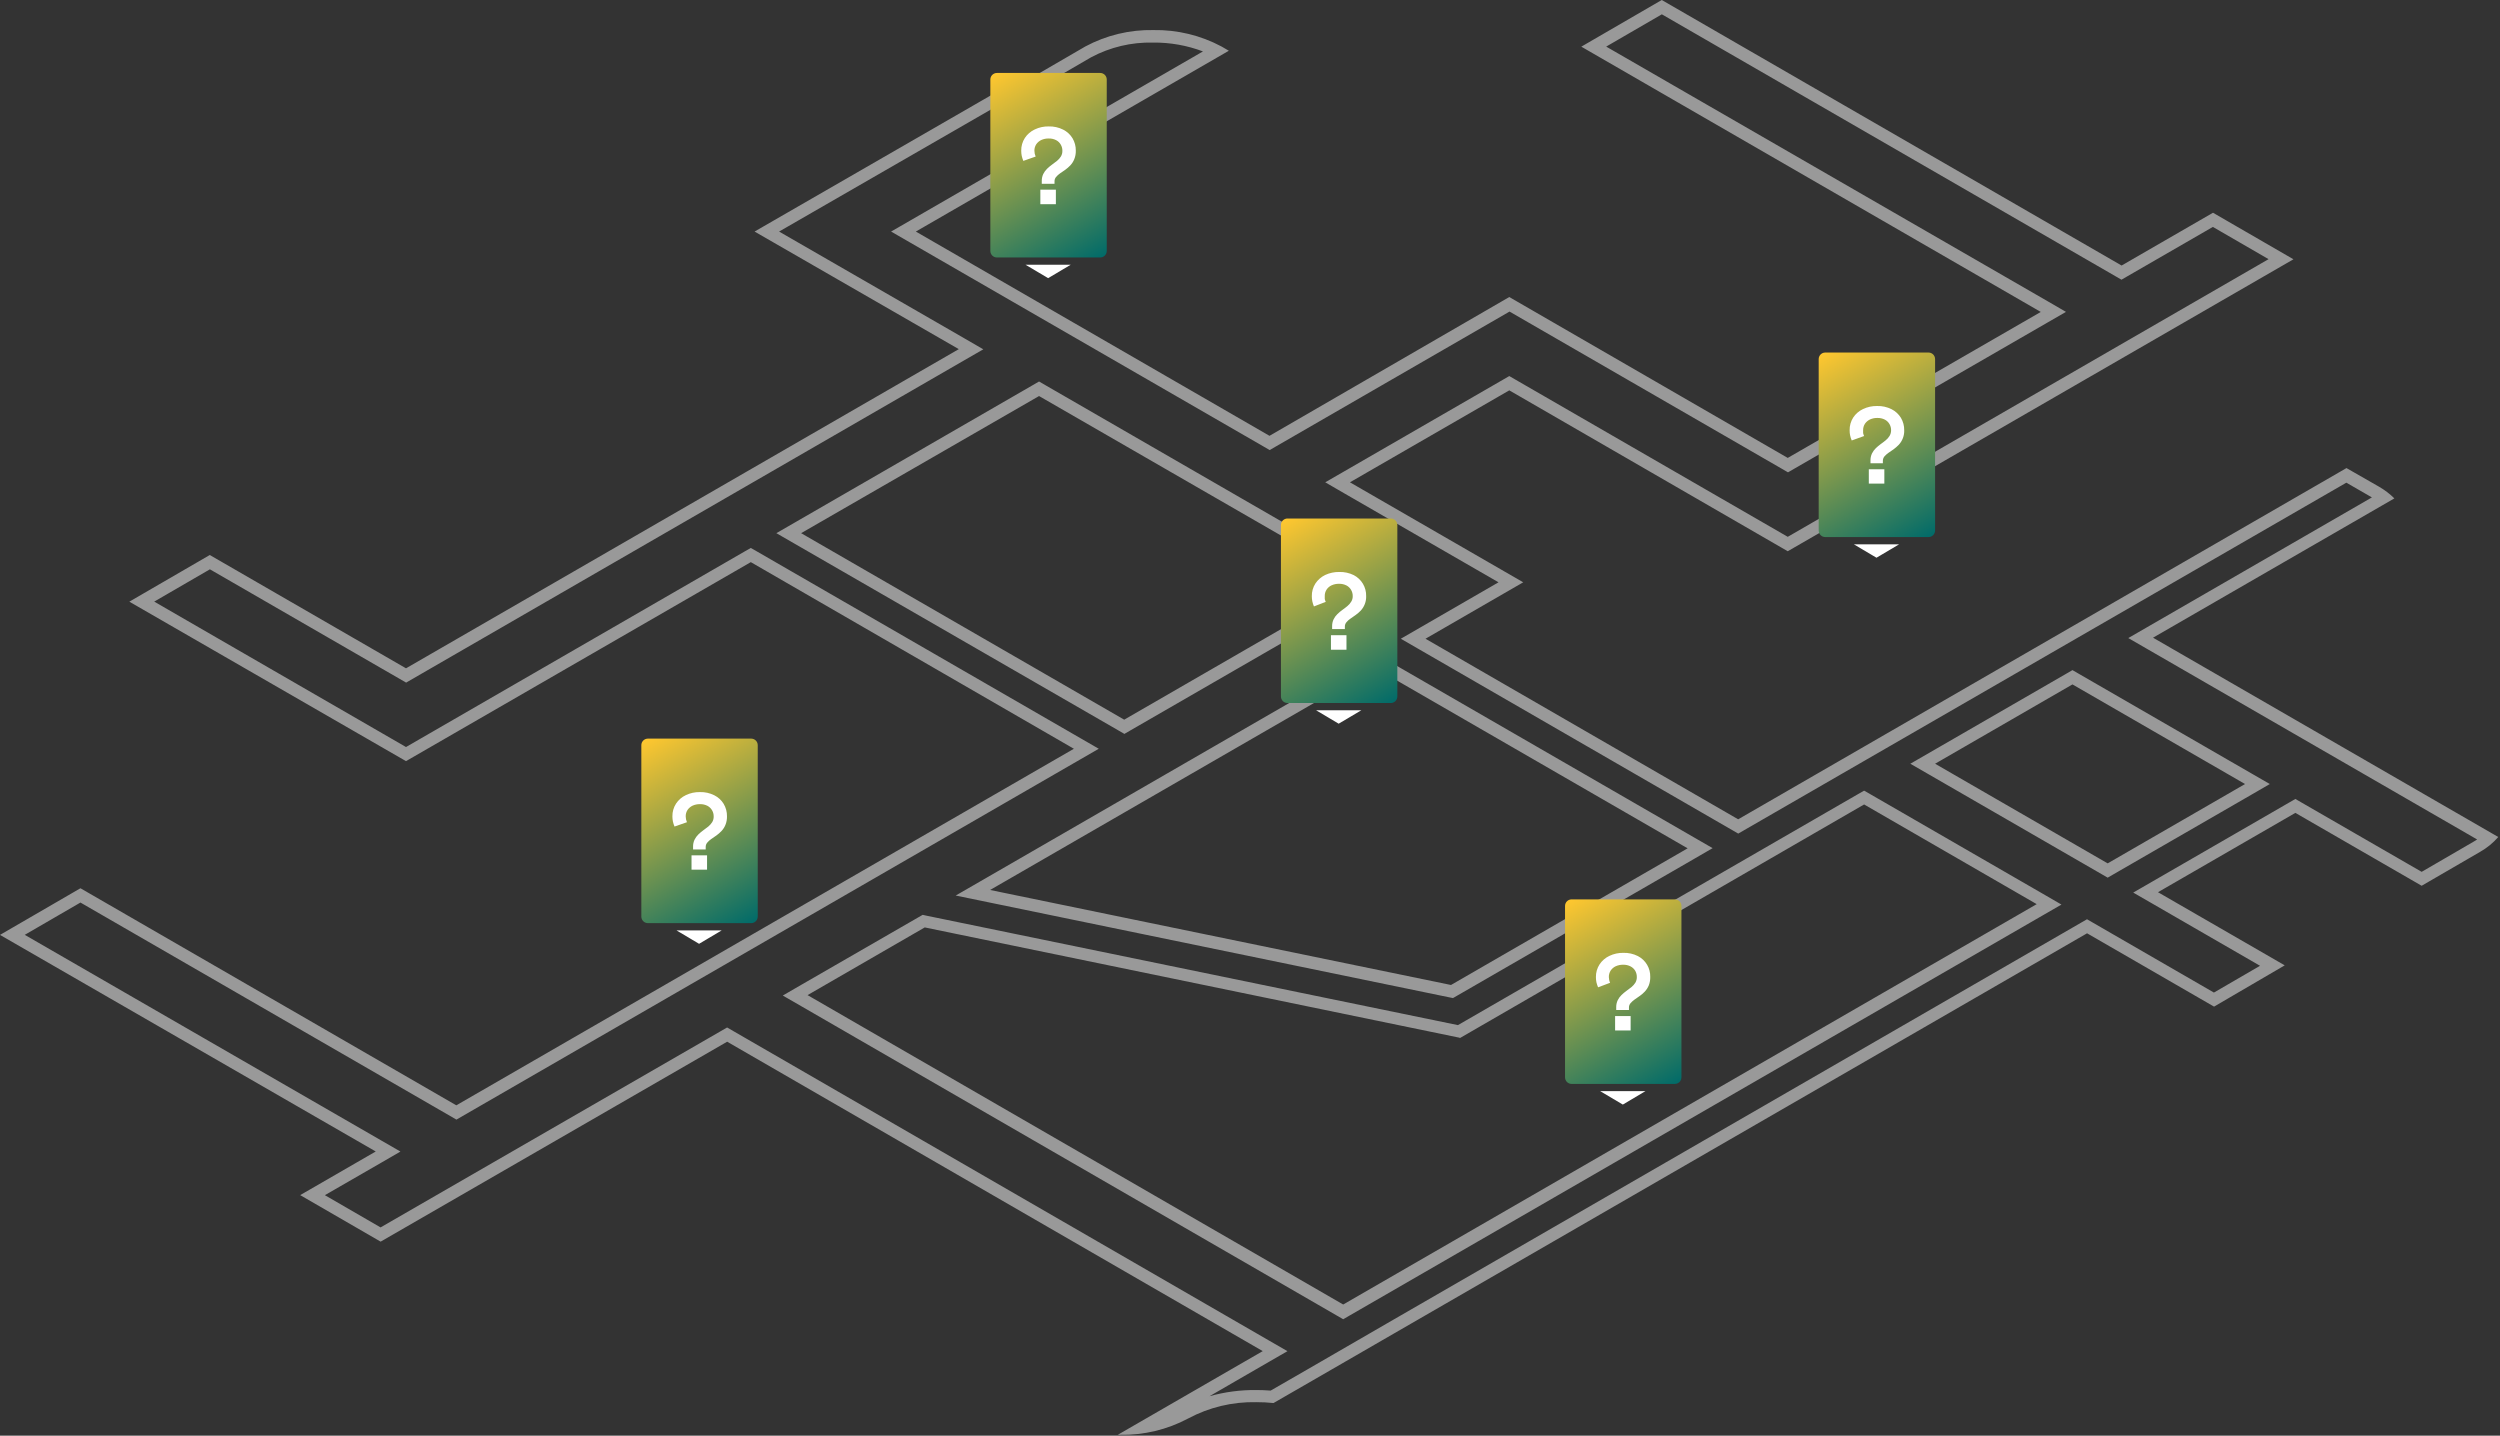 <svg width="404" height="232" viewBox="0 0 404 232" fill="none" xmlns="http://www.w3.org/2000/svg">
<rect x="0" y="0" width="404" height="232" fill="#333333" stroke="none"/>
<path opacity="0.5" d="M268.55 2.31L341.83 44.62L342.83 45.2L343.83 44.62L357.6 36.67L366.6 41.88L288.9 86.75L244.9 61.35L243.9 60.77L242.9 61.35L217.16 76.21L214.16 77.94L217.16 79.68L242.16 94.1L229.37 101.49L226.37 103.22L229.37 104.95L279.9 134.13L280.9 134.71L281.9 134.13L379.17 78L383.3 80.38L346.93 101.38L343.93 103.11L346.93 104.84L400.31 135.66L399.79 135.98L391.34 140.89L371.93 129.69L370.93 129.11L369.93 129.69L347.73 142.51L344.73 144.24L347.73 145.97L365.22 156.07L357.77 160.4L338.26 149.13L337.26 148.55L336.26 149.13L224.19 213.83L211.19 221.35L205.34 224.72C204.56 224.66 203.77 224.63 202.99 224.63C200.442 224.606 197.904 224.943 195.45 225.63L205.05 220.08L208.05 218.35L205.05 216.62L118.5 166.62L117.5 166.04L116.5 166.62L61.5 198.35L52.5 193.14L61.71 187.83L64.71 186.09L61.71 184.36L4 151.07L13 145.85L72.76 180.35L73.76 180.93L74.76 180.35L174.56 122.73L177.56 121L174.56 119.27L122.33 89.12L121.33 88.55L120.33 89.12L65.61 120.72L24.92 97.22L33.92 92L64.63 109.73L65.63 110.31L66.63 109.73L155.9 58.18L158.9 56.45L155.9 54.71L125.9 37.42L161.34 17C163.181 16.549 164.951 15.846 166.6 14.91L176.32 9.26C179.393 7.619 182.837 6.799 186.32 6.88C189.079 6.849 191.819 7.334 194.4 8.31L147 35.69L144 37.42L147 39.15L204.18 72.15L205.18 72.73L206.18 72.15L243.94 50.35L287.94 75.75L288.94 76.33L289.94 75.75L330.86 52.13L333.86 50.4L330.86 48.66L259.56 7.53L268.56 2.31M181.68 118.61L182.68 118.03L221.13 95.84L224.13 94.1L221.13 92.37L168.91 62.23L167.91 61.65L166.91 62.23L128.46 84.43L125.46 86.16L128.46 87.89L180.67 118L181.67 118.58M234.85 161.26L235.51 160.88L273.76 138.8L276.76 137.06L273.76 135.33L223.23 106.16L222.23 105.58L221.23 106.16L159 142.09L154.44 144.72L159.59 145.78L234.06 161.14L234.81 161.29M340.6 141.83L341.6 141.25L363.8 128.44L366.8 126.7L363.8 124.97L335.91 108.87L334.91 108.29L333.91 108.87L311.71 121.69L308.71 123.42L311.71 125.15L339.6 141.25L340.6 141.83ZM235.6 165.66L149.84 148L149.1 147.84L148.44 148.22L129.5 159.14L126.5 160.88L129.5 162.61L216.06 212.61L217.06 213.19L218.06 212.61L330.13 147.91L333.13 146.18L330.13 144.44L302.24 128.34L301.24 127.77L300.24 128.34L235.55 165.69M268.54 0L255.54 7.54L329.79 50.41L288.9 74L243.9 48L205.15 70.43L148 37.42L198.58 8.2L197.39 7.51C194.008 5.706 190.222 4.794 186.39 4.86C182.557 4.784 178.768 5.697 175.39 7.51L165.66 13.16C164.095 14.043 162.411 14.697 160.66 15.1L121.94 37.42L154.94 56.42L65.61 108L33.9 89.69L20.9 97.23L65.61 123L121.33 90.84L173.54 121L73.74 178.62L13 143.54L0 151.08L60.72 186.08L48.51 193.13L61.51 200.65L117.51 168.34L204.06 218.34L180.64 231.86H181C184.831 231.938 188.618 231.033 192 229.23C195.379 227.42 199.167 226.51 203 226.59C203.935 226.586 204.87 226.633 205.8 226.73L212.2 223.04L225.2 215.53L337.27 150.82L357.79 162.67L369.21 156L348.73 144.18L370.93 131.36L391.34 143.14L400.8 137.65C401.901 137.024 402.889 136.216 403.72 135.26L347.93 103.05L386.93 80.54C386.183 79.8 385.343 79.162 384.43 78.64L379.19 75.64L280.89 132.4L230.36 103.22L246.15 94.1L218.15 77.94L243.9 63.08L288.9 89.08L370.62 41.9L357.62 34.38L342.85 42.91L268.54 0ZM181.67 116.3L129.46 86.16L167.91 64L220.12 94.1L181.67 116.3ZM234.51 159.18L160 143.82L222.19 107.92L272.72 137.09L234.47 159.18H234.51ZM340.6 139.52L312.71 123.42L334.91 110.6L362.8 126.7L340.6 139.52ZM235.89 167.77L301.24 130L329.13 146.11L217.06 210.81L130.5 160.81L149.44 149.87L235.89 167.7V167.77Z" fill="white"/>
<path d="M121.39 119.36H104.7C104.115 119.36 103.64 119.834 103.64 120.42V148.12C103.64 148.705 104.115 149.18 104.7 149.18H121.39C121.975 149.18 122.45 148.705 122.45 148.12V120.42C122.45 119.834 121.975 119.36 121.39 119.36Z" fill="url(#paint0_linear_101_665)"/>
<path d="M109 133.57C108.889 133.305 108.802 133.031 108.74 132.75C108.688 132.48 108.661 132.205 108.66 131.93C108.645 131.197 108.851 130.476 109.25 129.86C109.643 129.265 110.194 128.791 110.84 128.49C111.545 128.153 112.319 127.985 113.1 128C113.911 127.976 114.716 128.155 115.44 128.52C116.064 128.832 116.588 129.314 116.95 129.91C117.308 130.515 117.491 131.207 117.48 131.91C117.493 132.386 117.408 132.859 117.23 133.3C117.08 133.67 116.863 134.009 116.59 134.3C116.335 134.564 116.057 134.805 115.76 135.02L114.93 135.59C114.692 135.755 114.477 135.95 114.29 136.17C114.121 136.371 114.032 136.628 114.04 136.89V137.27H112V136.85C111.989 136.45 112.071 136.053 112.24 135.69C112.397 135.374 112.606 135.086 112.86 134.84C113.11 134.598 113.378 134.374 113.66 134.17C113.95 133.97 114.22 133.76 114.47 133.56C114.71 133.359 114.919 133.123 115.09 132.86C115.254 132.582 115.338 132.263 115.33 131.94C115.336 131.589 115.246 131.244 115.07 130.94C114.894 130.634 114.633 130.384 114.32 130.22C113.949 130.032 113.536 129.939 113.12 129.95C112.711 129.943 112.304 130.024 111.93 130.19C111.601 130.344 111.318 130.582 111.11 130.88C110.905 131.195 110.801 131.565 110.81 131.94C110.814 132.261 110.882 132.577 111.01 132.87L109 133.57ZM111.75 138.22H114.26V140.54H111.75V138.22Z" fill="white"/>
<path d="M109.32 150.35H116.63L112.97 152.52L109.32 150.35Z" fill="white"/>
<path d="M270.66 145.34H253.97C253.385 145.34 252.91 145.814 252.91 146.4V174.1C252.91 174.685 253.385 175.16 253.97 175.16H270.66C271.245 175.16 271.72 174.685 271.72 174.1V146.4C271.72 145.814 271.245 145.34 270.66 145.34Z" fill="url(#paint1_linear_101_665)"/>
<path d="M258.25 159.55C258.136 159.285 258.046 159.011 257.98 158.73C257.928 158.46 257.901 158.185 257.9 157.91C257.885 157.177 258.091 156.456 258.49 155.84C258.883 155.245 259.434 154.771 260.08 154.47C260.785 154.133 261.559 153.965 262.34 153.98C263.151 153.956 263.956 154.135 264.68 154.5C265.297 154.817 265.812 155.301 266.166 155.897C266.52 156.493 266.698 157.177 266.68 157.87C266.692 158.342 266.611 158.811 266.44 159.25C266.284 159.619 266.064 159.958 265.79 160.25C265.538 160.514 265.26 160.752 264.96 160.96L264.13 161.54C263.895 161.708 263.68 161.902 263.49 162.12C263.321 162.321 263.232 162.578 263.24 162.84V163.22H261.18V162.8C261.169 162.4 261.251 162.003 261.42 161.64C261.575 161.323 261.785 161.035 262.04 160.79C262.29 160.548 262.558 160.324 262.84 160.12C263.13 159.92 263.4 159.71 263.65 159.51C263.891 159.309 264.1 159.073 264.27 158.81C264.434 158.532 264.518 158.213 264.51 157.89C264.516 157.541 264.429 157.196 264.26 156.89C264.08 156.583 263.816 156.334 263.5 156.17C263.129 155.98 262.716 155.888 262.3 155.9C261.891 155.893 261.484 155.974 261.11 156.14C260.779 156.291 260.496 156.53 260.29 156.83C260.085 157.145 259.981 157.515 259.99 157.89C259.994 158.21 260.062 158.527 260.19 158.82L258.25 159.55ZM261 164.2H263.51V166.52H261V164.2Z" fill="white"/>
<path d="M258.59 176.33H265.9L262.25 178.5L258.59 176.33Z" fill="white"/>
<path d="M177.79 11.79H161.1C160.515 11.79 160.04 12.265 160.04 12.85V40.55C160.04 41.136 160.515 41.61 161.1 41.61H177.79C178.375 41.61 178.85 41.136 178.85 40.55V12.85C178.85 12.265 178.375 11.79 177.79 11.79Z" fill="url(#paint2_linear_101_665)"/>
<path d="M165.37 26C165.259 25.735 165.172 25.46 165.11 25.18C165.058 24.91 165.031 24.635 165.03 24.36C165.015 23.627 165.221 22.905 165.62 22.29C166.013 21.695 166.564 21.221 167.21 20.92C167.915 20.582 168.689 20.414 169.47 20.43C170.281 20.406 171.086 20.584 171.81 20.95C172.434 21.262 172.958 21.744 173.32 22.34C173.678 22.945 173.861 23.637 173.85 24.34C173.863 24.816 173.778 25.289 173.6 25.73C173.45 26.1 173.233 26.439 172.96 26.73C172.705 26.994 172.427 27.235 172.13 27.45L171.3 28.02C171.062 28.185 170.847 28.38 170.66 28.6C170.491 28.801 170.402 29.057 170.41 29.32V29.7H168.35V29.28C168.339 28.88 168.421 28.483 168.59 28.12C168.747 27.803 168.956 27.516 169.21 27.27C169.46 27.028 169.728 26.804 170.01 26.6C170.3 26.4 170.57 26.19 170.82 25.99C171.063 25.791 171.272 25.555 171.44 25.29C171.604 25.012 171.688 24.693 171.68 24.37C171.686 24.019 171.596 23.673 171.42 23.37C171.246 23.061 170.985 22.811 170.67 22.65C170.299 22.46 169.886 22.367 169.47 22.38C169.061 22.372 168.654 22.454 168.28 22.62C167.951 22.774 167.668 23.012 167.46 23.31C167.255 23.625 167.151 23.994 167.16 24.37C167.164 24.69 167.232 25.006 167.36 25.3L165.37 26ZM168.12 30.65H170.63V33H168.12V30.65Z" fill="white"/>
<path d="M165.72 42.78H173.03L169.38 44.95L165.72 42.78Z" fill="white"/>
<path d="M311.65 56.97H294.96C294.375 56.97 293.9 57.445 293.9 58.03V85.73C293.9 86.316 294.375 86.79 294.96 86.79H311.65C312.235 86.79 312.71 86.316 312.71 85.73V58.03C312.71 57.445 312.235 56.97 311.65 56.97Z" fill="url(#paint3_linear_101_665)"/>
<path d="M299.24 71.18C299.125 70.917 299.037 70.642 298.98 70.36C298.923 70.091 298.896 69.816 298.9 69.54C298.882 68.808 299.084 68.087 299.48 67.47C299.873 66.875 300.424 66.401 301.07 66.1C301.779 65.764 302.556 65.596 303.34 65.61C304.151 65.586 304.956 65.764 305.68 66.13C306.302 66.445 306.825 66.926 307.19 67.52C307.548 68.125 307.731 68.817 307.72 69.52C307.736 69.954 307.665 70.387 307.512 70.794C307.359 71.201 307.127 71.573 306.83 71.89C306.573 72.152 306.295 72.392 306 72.61L305.17 73.18C304.932 73.348 304.713 73.542 304.52 73.76C304.355 73.963 304.267 74.218 304.27 74.48V74.86H302.27V74.44C302.259 74.04 302.341 73.643 302.51 73.28C302.667 72.963 302.876 72.676 303.13 72.43C303.38 72.188 303.648 71.964 303.93 71.76C304.22 71.56 304.48 71.35 304.73 71.15C304.976 70.954 305.185 70.718 305.35 70.45C305.518 70.173 305.604 69.854 305.6 69.53C305.606 69.179 305.516 68.834 305.34 68.53C305.164 68.224 304.903 67.974 304.59 67.81C304.215 67.621 303.799 67.529 303.38 67.54C302.974 67.532 302.571 67.614 302.2 67.78C301.871 67.934 301.588 68.172 301.38 68.47C301.175 68.785 301.071 69.155 301.08 69.53C301.065 69.683 301.065 69.837 301.08 69.99C301.112 70.153 301.166 70.311 301.24 70.46L299.24 71.18ZM302 75.83H304.51V78.15H302V75.83Z" fill="white"/>
<path d="M299.58 87.96H306.9L303.24 90.13L299.58 87.96Z" fill="white"/>
<path d="M224.75 83.79H208.06C207.475 83.79 207 84.265 207 84.85V112.55C207 113.135 207.475 113.61 208.06 113.61H224.75C225.335 113.61 225.81 113.135 225.81 112.55V84.85C225.81 84.265 225.335 83.79 224.75 83.79Z" fill="url(#paint4_linear_101_665)"/>
<path d="M212.33 98C212.218 97.732 212.131 97.454 212.07 97.17C212.018 96.903 211.991 96.632 211.99 96.36C211.972 95.628 212.174 94.906 212.57 94.29C212.967 93.696 213.516 93.22 214.16 92.91C214.871 92.582 215.647 92.417 216.43 92.43C217.24 92.408 218.043 92.583 218.77 92.94C219.386 93.26 219.9 93.746 220.254 94.344C220.608 94.941 220.786 95.626 220.77 96.32C220.786 96.754 220.715 97.187 220.562 97.594C220.409 98.001 220.178 98.373 219.88 98.69C219.626 98.951 219.348 99.189 219.05 99.4L218.22 99.98C217.98 100.142 217.764 100.337 217.58 100.56C217.411 100.761 217.322 101.018 217.33 101.28V101.66H215.27V101.24C215.259 100.84 215.341 100.443 215.51 100.08C215.665 99.762 215.875 99.475 216.13 99.23C216.378 98.985 216.645 98.761 216.93 98.56C217.22 98.36 217.48 98.15 217.74 97.94C217.982 97.744 218.189 97.507 218.35 97.24C218.522 96.969 218.609 96.652 218.6 96.33C218.606 95.979 218.516 95.634 218.34 95.33C218.164 95.024 217.903 94.774 217.59 94.61C217.215 94.421 216.799 94.329 216.38 94.34C215.974 94.334 215.571 94.415 215.2 94.58C214.867 94.728 214.582 94.967 214.38 95.27C214.175 95.585 214.071 95.955 214.08 96.33C214.065 96.483 214.065 96.637 214.08 96.79C214.114 96.953 214.167 97.111 214.24 97.26L212.33 98ZM215.08 102.65H217.59V105H215.08V102.65Z" fill="white"/>
<path d="M212.68 114.78H219.99L216.33 116.95L212.68 114.78Z" fill="white"/>
<defs>
<linearGradient id="paint0_linear_101_665" x1="104.43" y1="119.35" x2="121.65" y2="149.19" gradientUnits="userSpaceOnUse">
<stop stop-color="#FFC72F"/>
<stop offset="1" stop-color="#016B69"/>
</linearGradient>
<linearGradient id="paint1_linear_101_665" x1="253.7" y1="145.33" x2="270.92" y2="175.17" gradientUnits="userSpaceOnUse">
<stop stop-color="#FFC72F"/>
<stop offset="1" stop-color="#016B69"/>
</linearGradient>
<linearGradient id="paint2_linear_101_665" x1="160.83" y1="11.78" x2="178.05" y2="41.62" gradientUnits="userSpaceOnUse">
<stop stop-color="#FFC72F"/>
<stop offset="1" stop-color="#016B69"/>
</linearGradient>
<linearGradient id="paint3_linear_101_665" x1="294.7" y1="56.96" x2="311.92" y2="86.8" gradientUnits="userSpaceOnUse">
<stop stop-color="#FFC72F"/>
<stop offset="1" stop-color="#016B69"/>
</linearGradient>
<linearGradient id="paint4_linear_101_665" x1="207.79" y1="83.78" x2="225.01" y2="113.61" gradientUnits="userSpaceOnUse">
<stop stop-color="#FFC72F"/>
<stop offset="1" stop-color="#016B69"/>
</linearGradient>
</defs>
</svg>
